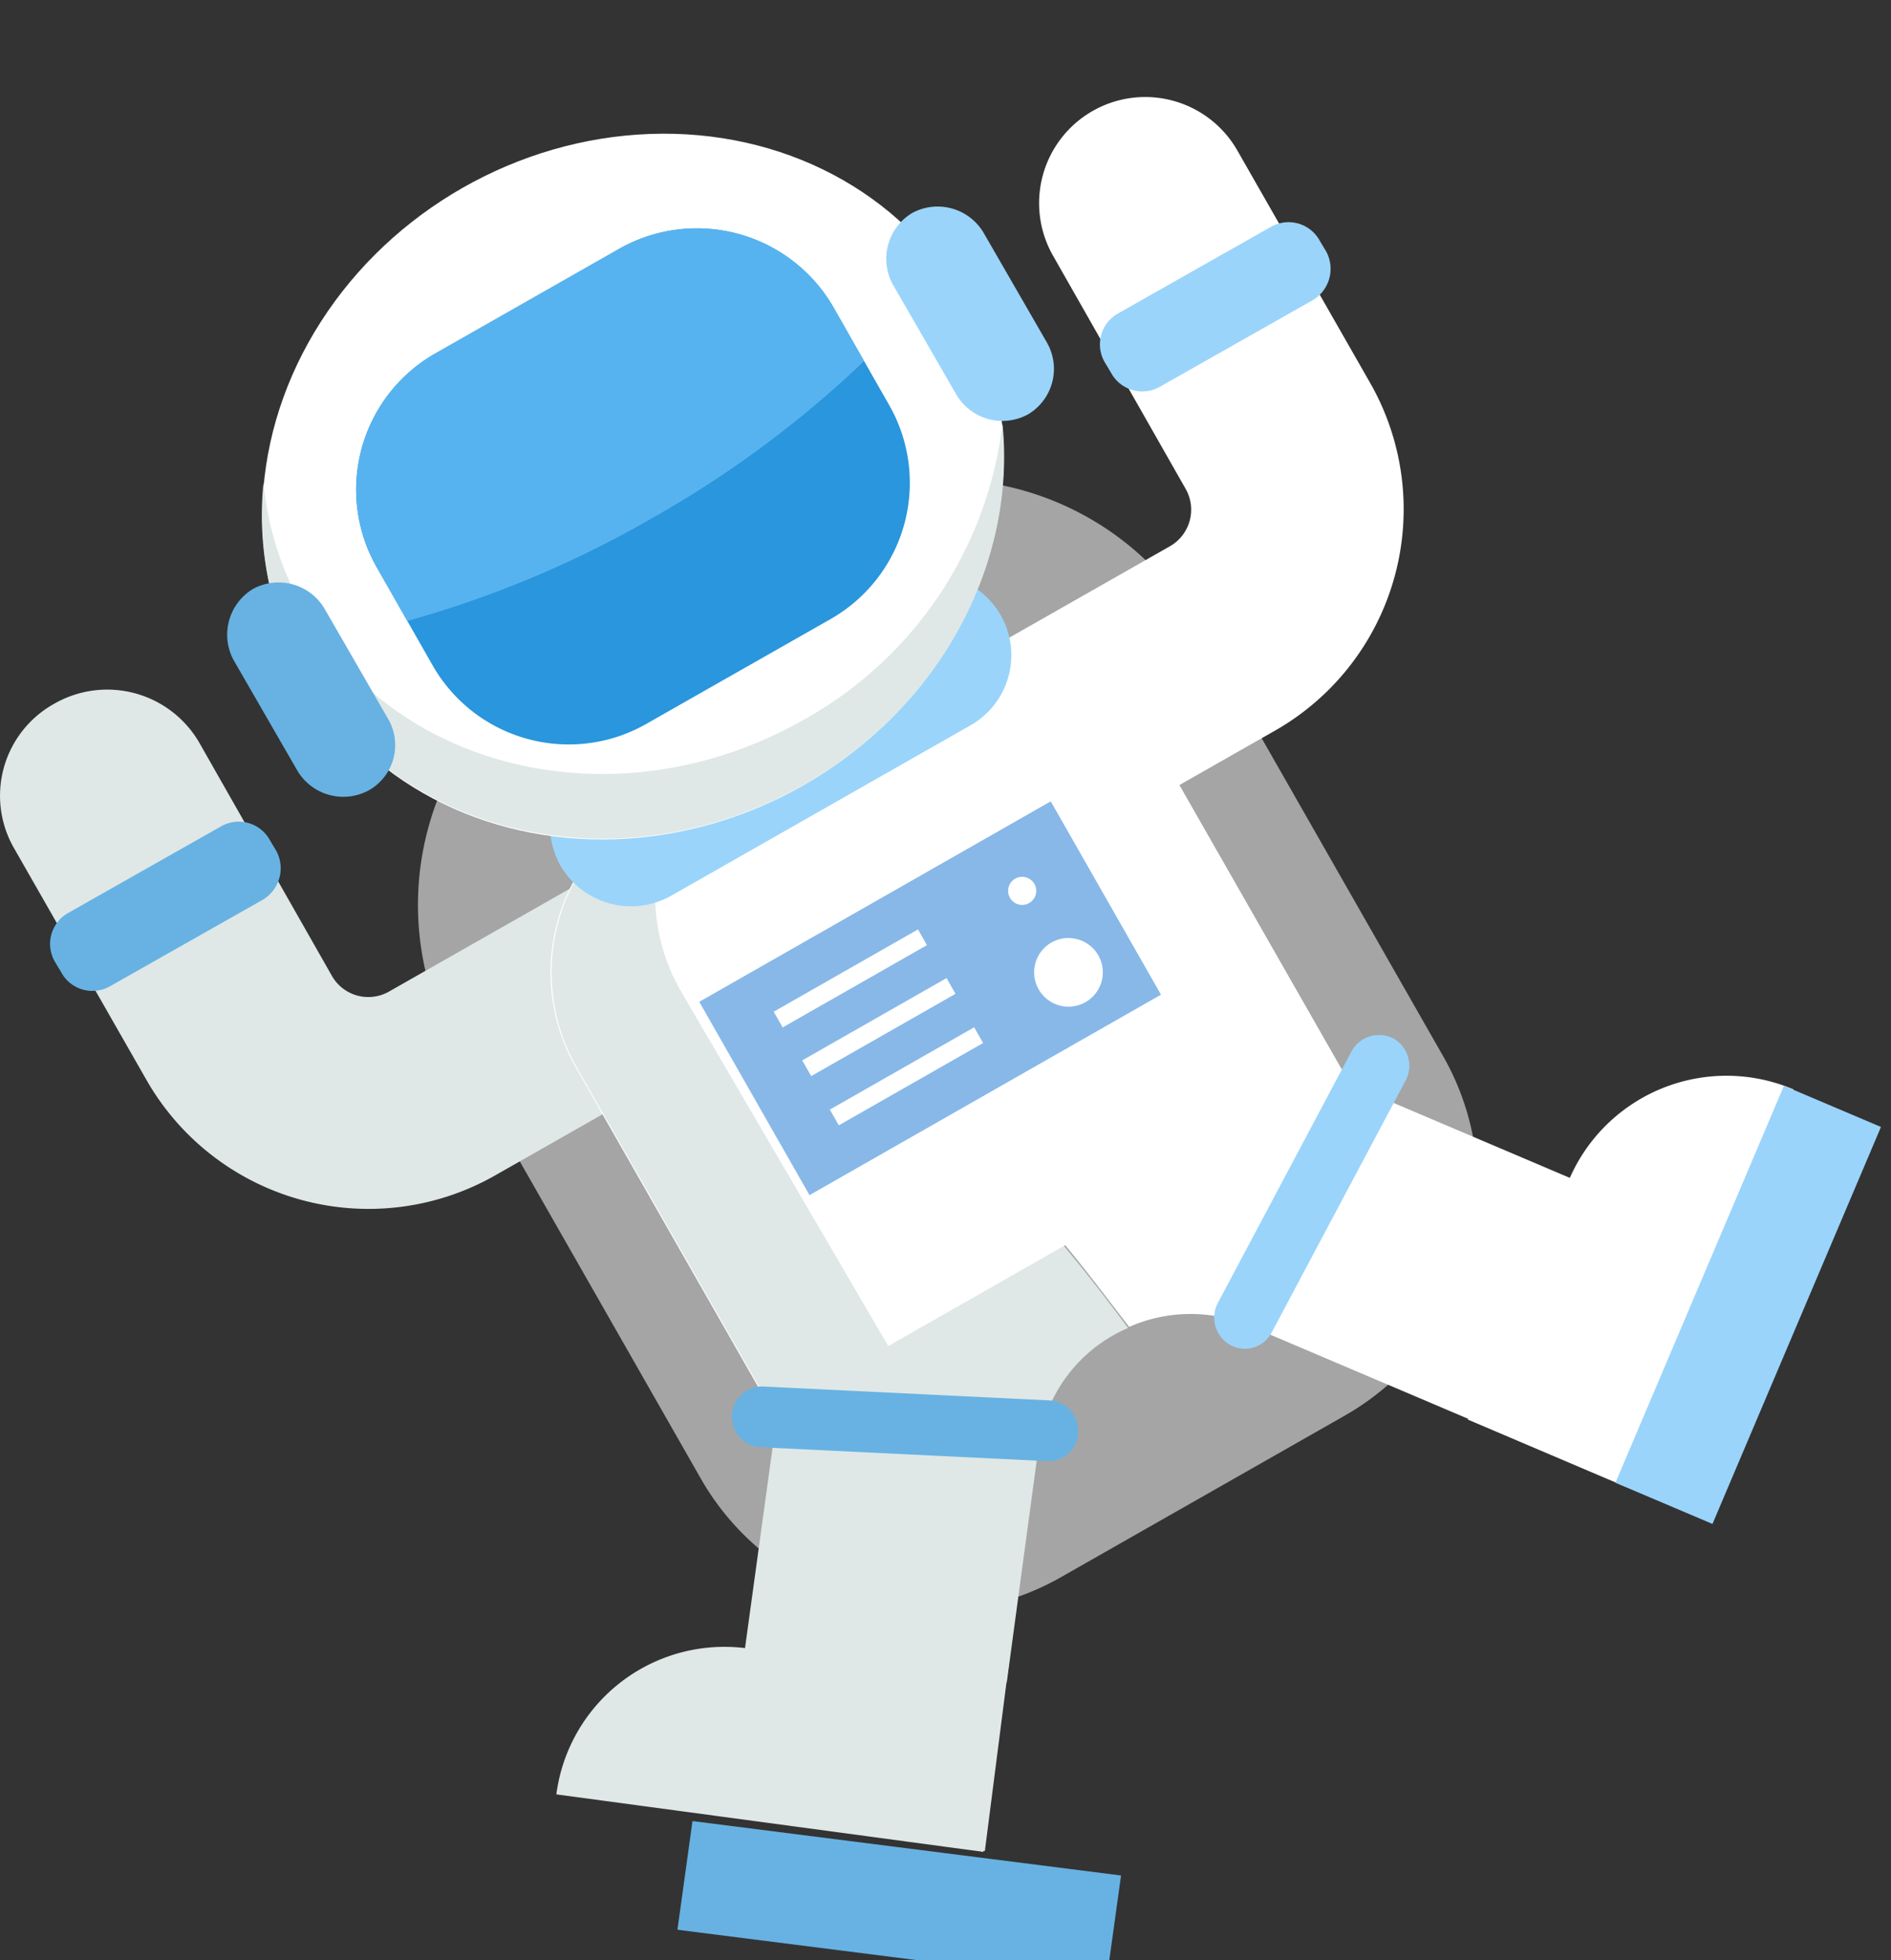 <svg xmlns="http://www.w3.org/2000/svg" viewBox="0 0 154.784 160.444"><rect x="0" y="0" width="154.784" height="160.444" fill="#333333" stroke="none"/><defs><style>.cls-2{fill:#dfe8e6}.cls-3{fill:#fff}.cls-4{fill:#9ad4fa}.cls-7{fill:#67b2e3}</style></defs><g id="Group_69" data-name="Group 69" transform="translate(-1442 -226.009)"><path id="XMLID_66_" d="M115.11 112.507l-23.27 13.247a21.635 21.635 0 0 1-29.458-8.018L42.338 82.614a24.073 24.073 0 0 1 8.977-32.769l19-10.807a24.073 24.073 0 0 1 32.769 8.977l20.045 35.122a21.554 21.554 0 0 1-8.019 29.37z" transform="translate(1437.009 229.339)" fill="#a5a5a5"/><path id="XMLID_63_" class="cls-2" d="M52.2 157.618l34.948 4.706 1.83-13.857-21.091-2.789a13.872 13.872 0 0 0-15.687 11.94z" transform="translate(1435.339 215.254)"/><path id="XMLID_58_" class="cls-2" d="M75.068 103.2L70.1 140.153l21.265 2.876 2.615-19.348a12.194 12.194 0 0 1 7.321-9.674c-2-2.7-4.1-5.4-6.362-8.018z" transform="translate(1433.039 220.692)"/><path id="XMLID_57_" class="cls-3" d="M106.892 84.8l-7.931 18.738H98.7c2.266 2.615 4.27 5.316 6.362 8.018a12.454 12.454 0 0 1 9.848-.087l18.041 7.669 8.367-19.7z" transform="translate(1429.365 223.056)"/><path id="XMLID_56_" class="cls-3" d="M164.469 93.033L150.7 125.541l-12.9-5.491 8.28-19.609a14.012 14.012 0 0 1 18.389-7.408z" transform="translate(1424.342 222.144)"/><path id="XMLID_55_" class="cls-4" transform="scale(-1) rotate(-67 -1038.39 1046.495)" d="M0 0h35.297v8.628H0z"/><g id="XMLID_52_" transform="translate(1511.935 234.031)"><path id="XMLID_53_" class="cls-3" d="M114.624 51.868l-21.44 12.2a8.686 8.686 0 0 1-8.628-15.077L106 36.79a3.446 3.446 0 0 0 1.307-4.706l-10.807-19a8.686 8.686 0 1 1 15.077-8.628l10.807 18.912a20.857 20.857 0 0 1-7.76 28.5z" transform="translate(-80.192 -.092)"/></g><g id="XMLID_49_" transform="translate(1442 282.45)"><path id="XMLID_50_" class="cls-2" d="M40.432 95.435l21.44-12.2a8.686 8.686 0 0 0-8.628-15.077L31.8 80.357a3.426 3.426 0 0 1-4.7-1.307l-10.807-19a8.708 8.708 0 0 0-11.94-3.225 8.608 8.608 0 0 0-3.227 11.854l10.807 18.912a20.94 20.94 0 0 0 28.499 7.844z" transform="translate(.052 -55.648)"/></g><path id="XMLID_46_" class="cls-3" d="M80.183 19.767l-.959-3.225L76 15.583l3.225-.959.959-3.225.959 3.225 3.225.959-3.225.959z" transform="translate(1432.281 232.486)"/><path id="XMLID_43_" class="cls-3" d="M117.058 87.274L69.821 114.2 53.7 85.967a15.676 15.676 0 0 1 5.839-21.352L79.582 53.2a15.676 15.676 0 0 1 21.352 5.839z" transform="translate(1435.41 227.38)"/><path id="XMLID_40_" class="cls-2" d="M82.471 115.869l-20.219-34.6A15.73 15.73 0 0 1 63.384 64.1l-3.748 2.179A15.677 15.677 0 0 0 53.8 87.631l16.123 28.237h12.55z" transform="translate(1435.397 225.716)"/><path id="XMLID_39_" class="cls-4" d="M86.024 57.175l-24.49 13.944a6.681 6.681 0 0 1-9.064-2.44 6.681 6.681 0 0 1 2.44-9.064L79.4 45.671a6.681 6.681 0 0 1 9.064 2.44 6.6 6.6 0 0 1-2.44 9.064z" transform="translate(1435.417 228.196)"/><ellipse id="XMLID_36_" class="cls-3" cx="31.026" cy="28.15" rx="31.026" ry="28.15" transform="rotate(-29.695 1210.713 -2611.963)"/><path id="XMLID_33_" class="cls-2" d="M85.165 30.7a32.046 32.046 0 0 1-16.3 24.228c-14.9 8.454-33.205 4.445-40.962-9.151a25.79 25.79 0 0 1-3.225-10.284 26.529 26.529 0 0 0 3.225 15.6C35.662 64.6 53.964 68.7 68.867 60.245 80.2 53.883 86.3 41.943 85.165 30.7z" transform="translate(1438.891 230.007)"/><path id="XMLID_30_" d="M72.443 18.754l4.619 8.105a12.826 12.826 0 0 1-4.793 17.43L57.1 52.918a12.826 12.826 0 0 1-17.43-4.793l-4.619-8.105a12.826 12.826 0 0 1 4.793-17.43l15.169-8.63a12.9 12.9 0 0 1 17.43 4.794z" transform="translate(1437.755 232.366)" fill="#2996dd"/><path id="XMLID_29_" d="M72.443 18.754l2.528 4.446A87.021 87.021 0 0 1 57.54 36.1a86.537 86.537 0 0 1-19.958 8.367l-2.527-4.445a12.826 12.826 0 0 1 4.793-17.43l15.165-8.632a12.9 12.9 0 0 1 17.43 4.794z" transform="translate(1437.755 232.366)" fill="#57b3ef"/><path id="XMLID_26_" class="cls-7" d="M32.888 62.592a4.375 4.375 0 0 1-5.839-1.569l-5.229-9.064a4.375 4.375 0 0 1 1.569-5.839 4.375 4.375 0 0 1 5.839 1.569l5.229 9.064a4.254 4.254 0 0 1-1.569 5.839z" transform="translate(1439.312 228.096)"/><path id="XMLID_23_" class="cls-4" d="M94.788 27.292a4.375 4.375 0 0 1-5.839-1.569l-5.229-9.064a4.375 4.375 0 0 1 1.569-5.839 4.375 4.375 0 0 1 5.839 1.569l5.229 9.064a4.331 4.331 0 0 1-1.569 5.839z" transform="translate(1431.359 232.631)"/><path id="XMLID_22_" d="M47.8 66.1l1.22-.7z" transform="translate(1435.904 225.549)" fill="#adcede"/><path id="XMLID_20_" transform="rotate(-29.695 1330.54 -2673.697)" fill="#87b8e8" d="M0 0h33.118v18.215H0z"/><path id="XMLID_19_" class="cls-3" d="M102.326 80.391a2.811 2.811 0 1 1-3.835-1.046 2.826 2.826 0 0 1 3.835 1.046z" transform="translate(1429.573 223.804)"/><path id="XMLID_18_" class="cls-3" d="M96.781 73.812a1.151 1.151 0 1 1-1.569-.436 1.162 1.162 0 0 1 1.569.436z" transform="translate(1429.889 224.544)"/><path id="XMLID_17_" class="cls-3" transform="rotate(-29.695 1335.114 -2684.782)" d="M0 0h13.596v1.482H0z"/><path id="XMLID_16_" class="cls-3" transform="rotate(-29.695 1343.797 -2687.197)" d="M0 0h13.596v1.482H0z"/><path id="XMLID_15_" class="cls-3" transform="rotate(-29.695 1352.522 -2689.446)" d="M0 0h13.596v1.482H0z"/><path id="XMLID_12_" class="cls-7" d="M22.038 74.457L9.575 81.516a2.905 2.905 0 0 1-4.009-1.133l-.523-.872A2.905 2.905 0 0 1 6.176 75.5l12.463-7.059a2.905 2.905 0 0 1 4.009 1.133l.523.872a3 3 0 0 1-1.133 4.011z" transform="translate(1441.447 225.207)"/><path id="XMLID_9_" class="cls-4" d="M120.638 18.157l-12.463 7.059a2.905 2.905 0 0 1-4.009-1.133l-.523-.872a2.905 2.905 0 0 1 1.133-4.009l12.463-7.059a2.905 2.905 0 0 1 4.009 1.133l.523.872a2.981 2.981 0 0 1-1.133 4.009z" transform="translate(1428.779 232.44)"/><path id="XMLID_3_" class="cls-4" d="M118.7 112.414l10.981-20.655a2.572 2.572 0 0 0-1.046-3.4 2.572 2.572 0 0 0-3.4 1.046l-10.975 20.656a2.572 2.572 0 0 0 1.046 3.4 2.472 2.472 0 0 0 3.394-1.047z" transform="translate(1427.401 222.634)"/><path id="Path_130" data-name="Path 130" class="cls-2" d="M4143.794 428.447l-4.23 30.784 21.513 2.919 4.087-31.87z" transform="translate(-2638.464 -84.64)"/><path id="XMLID_6_" class="cls-7" d="M94.409 127.2l-23.357-1.133a2.458 2.458 0 0 1-2.353-2.615 2.458 2.458 0 0 1 2.615-2.353l23.357 1.133a2.458 2.458 0 0 1 2.353 2.615 2.409 2.409 0 0 1-2.615 2.353z" transform="translate(1433.22 218.393)"/><path id="XMLID_62_" class="cls-7" d="M.03.287L35.388 0l-.03 8.978L0 9.267z" transform="rotate(7.7 -2035.11 11322.376)"/></g></svg>